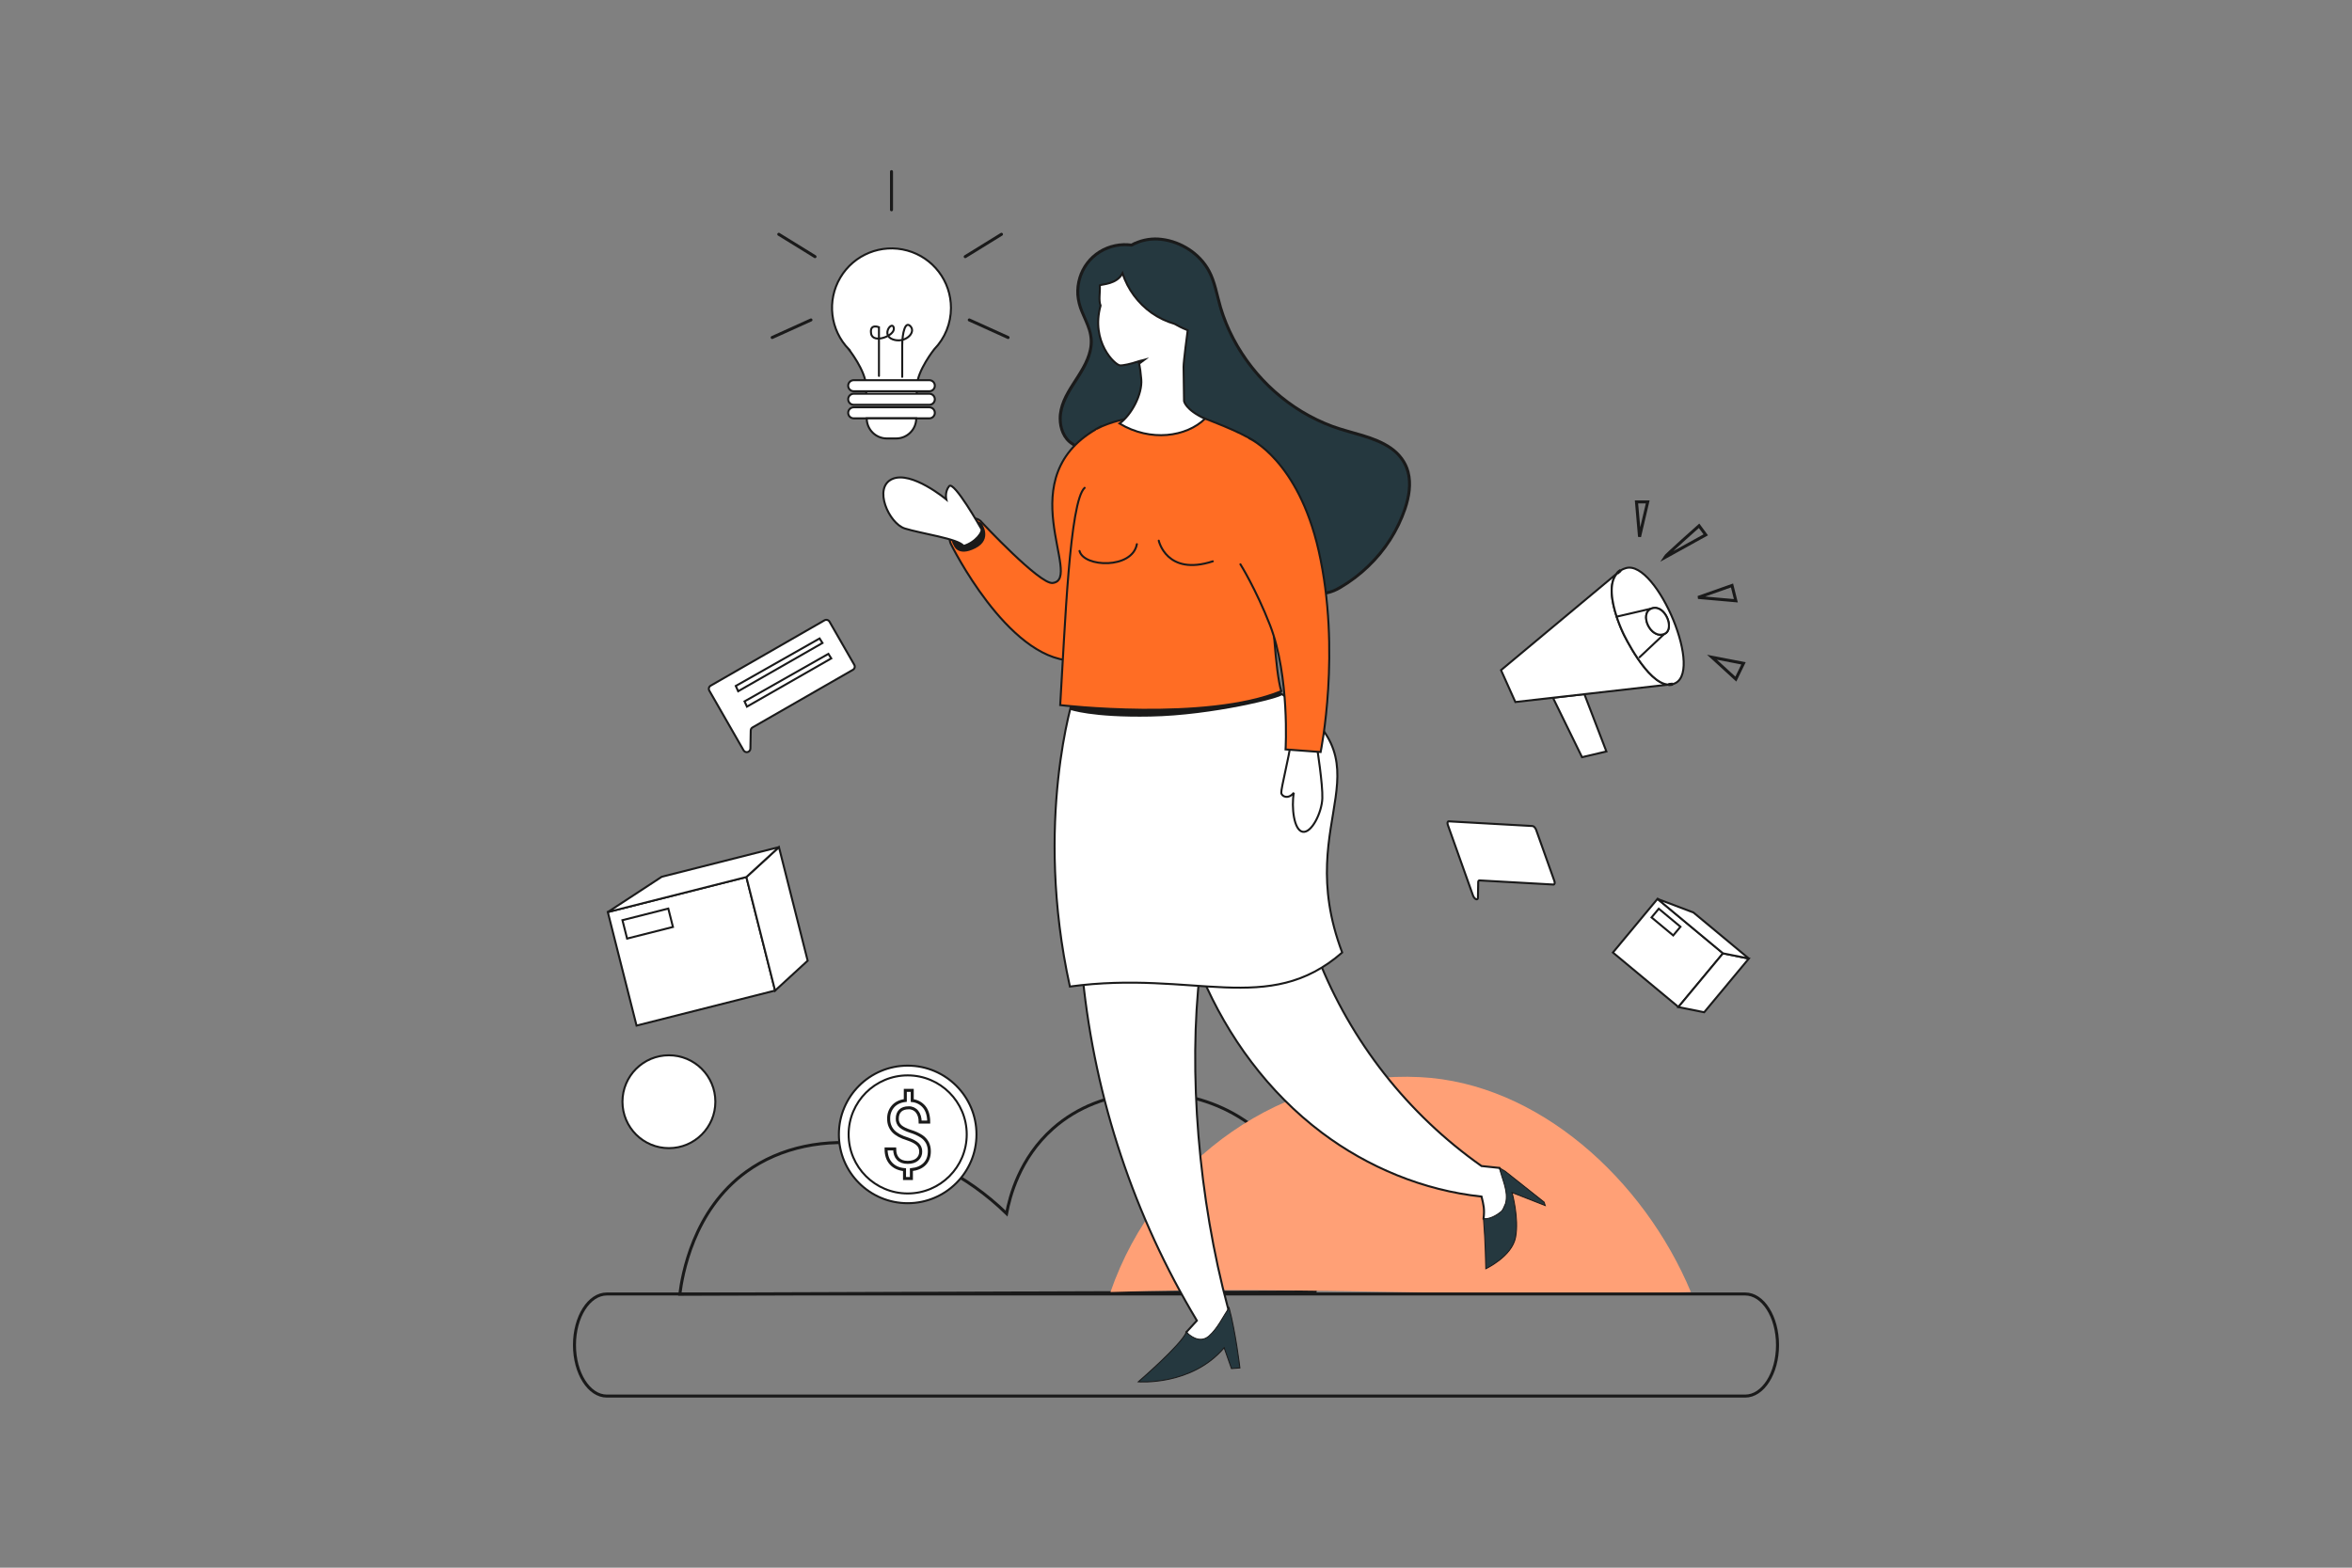 <?xml version="1.0" standalone="no"?><!DOCTYPE svg PUBLIC "-//W3C//DTD SVG 1.1//EN" "http://www.w3.org/Graphics/SVG/1.1/DTD/svg11.dtd"><svg height="1560" legacy-metrics="false" node-id="1" sillyvg="true" template-height="1560" template-width="2340" version="1.1" viewBox="0 0 2340 1560" width="2340" xmlns="http://www.w3.org/2000/svg" xmlns:xlink="http://www.w3.org/1999/xlink"><rect x="0" y="0" width="2340" height="1560" fill="#808080" stroke="none"/><defs node-id="69"></defs><path d="M 676.36 1287.79 C 678.73 1269.34 689.36 1204.38 742.66 1165.89 C 810.38 1116.97 921.09 1129.53 1001.43 1207.59 C 1004.57 1190.89 1014.27 1152.59 1047.43 1123.12 C 1096.87 1079.12 1172.51 1077.81 1227.07 1108.12 C 1287.36 1141.64 1320.47 1212.99 1308.34 1285.62 Z" fill="none" node-id="72" stroke="#1a1a1a" stroke-linecap="round" stroke-width="3" target-height="200.375" target-width="634.429" target-x="676.36" target-y="1087.415"></path><path d="M 1104.79 1285.71 C 1151.20 1152.05 1278.13 1065.19 1412.79 1071.84 C 1530.05 1077.64 1635.37 1173.45 1682.26 1285.71 C 1489.74 1292.36 1297.27 1279.05 1104.79 1285.71 Z" fill="#ffa076" fill-rule="nonzero" node-id="74" stroke="none" target-height="216.129" target-width="577.47" target-x="1104.79" target-y="1071.495"></path><path d="M 946.11 306.39 C 946.13 279.72 928.31 256.34 902.59 249.29 C 876.88 242.24 849.62 253.27 836.04 276.21 C 822.46 299.16 825.91 328.36 844.46 347.51 L 844.37 347.51 C 844.37 347.51 861.18 368.60 861.66 384.09 C 861.94 393.09 861.89 395.86 861.81 396.58 L 912.06 396.58 C 911.97 395.86 911.92 393.11 912.20 384.09 C 912.68 368.60 929.50 347.51 929.50 347.51 L 929.50 347.51 C 940.17 336.48 946.13 321.74 946.11 306.39 Z" fill="#ffffff" fill-rule="nonzero" node-id="76" stroke="#1a1a1a" stroke-linecap="round" stroke-width="2" target-height="149.394" target-width="118.281" target-x="827.829" target-y="247.186"></path><path d="M 861.81 396.56 L 861.66 396.56 C 861.66 396.56 861.74 397.08 861.81 396.56 Z" fill="#ffffff" fill-rule="nonzero" node-id="78" stroke="#1a1a1a" stroke-linecap="round" stroke-width="2" target-height="0.195" target-width="0.15" target-x="861.66" target-y="396.56"></path><path d="M 912.20 396.56 L 912.06 396.56 C 912.12 397.08 912.20 396.56 912.20 396.56 Z" fill="#ffffff" fill-rule="nonzero" node-id="80" stroke="#1a1a1a" stroke-linecap="round" stroke-width="2" target-height="0.195" target-width="0.14" target-x="912.06" target-y="396.56"></path><path d="M 874.47 374.07 L 874.47 325.60 C 874.47 325.60 864.91 321.66 866.69 332.06 C 868.47 342.46 890.77 334.13 889.27 326.35 C 887.77 318.57 876.27 333.28 888.15 337.69 C 900.03 342.10 911.48 331.31 906.05 324.94 C 900.62 318.57 897.71 331.31 897.61 343.50 L 897.61 375.00" fill="none" node-id="82" stroke="#1a1a1a" stroke-linecap="round" stroke-width="2" target-height="51.766" target-width="40.962" target-x="866.482" target-y="323.234"></path><path d="M 849.35 378.32 L 924.56 378.32 C 927.60 378.32 930.06 380.78 930.06 383.81 L 930.06 383.81 C 930.06 386.85 927.60 389.31 924.56 389.31 L 849.35 389.31 C 846.31 389.31 843.85 386.85 843.85 383.81 L 843.85 383.81 C 843.85 380.78 846.31 378.32 849.35 378.32 Z" fill="#ffffff" fill-rule="nonzero" node-id="84" stroke="#1a1a1a" stroke-linecap="round" stroke-width="2" target-height="10.99" target-width="86.21" target-x="843.85" target-y="378.32"></path><path d="M 849.35 391.81 L 924.56 391.81 C 927.60 391.81 930.06 394.27 930.06 397.31 L 930.06 397.31 C 930.06 400.34 927.60 402.80 924.56 402.80 L 849.35 402.80 C 846.31 402.80 843.85 400.34 843.85 397.31 L 843.85 397.31 C 843.85 394.27 846.31 391.81 849.35 391.81 Z" fill="#ffffff" fill-rule="nonzero" node-id="86" stroke="#1a1a1a" stroke-linecap="round" stroke-width="2" target-height="10.99" target-width="86.21" target-x="843.85" target-y="391.81"></path><path d="M 849.35 405.31 L 924.56 405.31 C 927.60 405.31 930.06 407.77 930.06 410.81 L 930.06 410.81 C 930.06 413.84 927.60 416.30 924.56 416.30 L 849.35 416.30 C 846.31 416.30 843.85 413.84 843.85 410.81 L 843.85 410.81 C 843.85 407.77 846.31 405.31 849.35 405.31 Z" fill="#ffffff" fill-rule="nonzero" node-id="88" stroke="#1a1a1a" stroke-linecap="round" stroke-width="2" target-height="10.99" target-width="86.21" target-x="843.85" target-y="405.31"></path><path d="M 862.34 416.30 L 911.56 416.30 L 911.56 416.30 L 911.56 416.30 C 911.56 427.35 902.61 436.30 891.56 436.30 L 882.31 436.30 C 871.26 436.30 862.31 427.35 862.31 416.30 L 862.31 416.30 L 862.31 416.30 Z" fill="#ffffff" fill-rule="nonzero" node-id="90" stroke="#1a1a1a" stroke-linecap="round" stroke-width="2" target-height="20" target-width="49.25" target-x="862.31" target-y="416.3"></path><path d="M 603.75 1389.24 L 1736.25 1389.24 C 1754.04 1389.24 1768.46 1366.50 1768.46 1338.44 L 1768.46 1338.44 C 1768.46 1310.38 1754.04 1287.64 1736.25 1287.64 L 603.75 1287.64 C 585.96 1287.64 571.54 1310.38 571.54 1338.44 L 571.54 1338.44 C 571.54 1366.50 586.00 1389.24 603.75 1389.24 Z" fill="none" node-id="92" stroke="#1a1a1a" stroke-linecap="round" stroke-width="3" target-height="101.6" target-width="1196.92" target-x="571.54" target-y="1287.64"></path><path d="M 1222.00 1302.68 L 1222.00 1301.95 L 1221.80 1302.03 C 1192.28 1192.60 1182.11 1065.76 1193.90 966.19 L 1077.24 973.00 C 1089.57 1093.67 1128.33 1210.14 1190.78 1314.12 L 1180.31 1325.57 C 1180.31 1325.57 1184.95 1339.11 1185.55 1340.06 C 1186.15 1341.01 1201.11 1336.61 1202.42 1335.06 C 1203.73 1333.51 1221.42 1318.31 1221.42 1317.83 C 1221.42 1317.35 1221.86 1306.00 1221.98 1302.76 L 1221.98 1302.76 Z" fill="#ffffff" fill-rule="nonzero" node-id="94" stroke="#1a1a1a" stroke-linecap="round" stroke-width="2" target-height="373.998" target-width="144.76" target-x="1077.24" target-y="966.19"></path><path d="M 1311.10 952.81 C 1343.92 1036.42 1400.53 1108.56 1473.94 1160.31 L 1491.94 1162.21 L 1500.94 1180.05 C 1500.94 1180.05 1501.48 1209.28 1500.94 1209.99 C 1500.40 1210.70 1491.14 1220.33 1491.14 1220.33 L 1475.98 1212.76 C 1477.15 1203.04 1475.98 1198.94 1473.98 1190.70 C 1416.26 1184.61 1360.73 1161.46 1315.21 1127.20 C 1261.62 1086.87 1221.55 1031.78 1195.88 971.83 Z" fill="#ffffff" fill-rule="nonzero" node-id="96" stroke="#1a1a1a" stroke-linecap="round" stroke-width="2" target-height="267.52" target-width="305.3" target-x="1195.88" target-y="952.81"></path><path d="M 1497.50 1165.53 L 1491.90 1162.21 C 1494.20 1173.53 1501.11 1185.40 1497.82 1197.66 C 1496.53 1200.18 1495.55 1203.66 1493.95 1205.22 C 1489.34 1209.22 1482.08 1213.43 1475.95 1212.76 C 1477.79 1234.76 1478.24 1262.52 1478.24 1262.52 C 1478.24 1262.52 1504.24 1250.37 1507.84 1231.24 C 1511.44 1212.11 1504.32 1186.68 1504.32 1186.68 L 1537.32 1199.62 L 1536.23 1196.23 Z" fill="#25383f" fill-rule="nonzero" node-id="98" stroke="#1a1a1a" stroke-linecap="round" stroke-width="1" target-height="100.31" target-width="61.37" target-x="1475.95" target-y="1162.21"></path><path d="M 1129.24 242.17 C 1155.54 229.73 1191.24 245.17 1203.97 271.92 C 1208.49 281.42 1210.40 291.92 1213.17 302.05 C 1229.06 360.35 1276.17 409.13 1333.87 427.05 C 1357.87 434.52 1386.87 439.50 1398.08 462.05 C 1405.08 476.05 1402.51 493.05 1397.33 507.80 C 1385.79 540.80 1361.43 568.88 1330.92 585.99 C 1265.58 622.63 1068.08 442.36 1068.08 442.36 C 1056.45 436.23 1052.78 420.65 1055.80 407.86 C 1058.82 395.07 1066.86 384.16 1073.80 373.01 C 1080.74 361.86 1086.95 349.22 1085.55 336.15 C 1084.25 324.09 1076.70 313.63 1073.67 301.89 C 1069.75 286.72 1073.69 270.59 1084.18 258.94 C 1094.67 247.29 1110.30 241.68 1125.80 244.00 Z" fill="#25383f" fill-rule="nonzero" node-id="100" stroke="none" target-height="353.048" target-width="347.534" target-x="1054.809" target-y="237.856"></path><path d="M 1130.00 243.47 C 1148.10 235.02 1169.86 240.20 1185.34 251.78 C 1193.72 258.00 1200.23 266.40 1204.16 276.07 C 1208.88 287.86 1210.74 300.59 1214.84 312.61 C 1221.95 333.22 1232.67 352.39 1246.52 369.22 C 1260.36 386.14 1277.04 400.51 1295.81 411.70 C 1305.20 417.27 1315.08 421.98 1325.32 425.75 C 1335.26 429.40 1345.57 431.91 1355.67 435.06 C 1365.32 438.06 1375.03 441.59 1383.35 447.46 C 1392.22 453.52 1398.29 462.89 1400.19 473.46 C 1402.39 486.08 1399.09 499.16 1394.61 510.92 C 1390.46 521.73 1384.96 531.98 1378.26 541.42 C 1371.62 550.81 1363.90 559.38 1355.26 566.97 C 1347.30 574.14 1338.48 580.30 1329.00 585.31 C 1320.90 589.44 1311.43 589.91 1302.53 589.00 C 1291.06 587.83 1279.84 584.31 1269.14 580.15 C 1256.09 574.95 1243.42 568.85 1231.21 561.90 C 1217.83 554.43 1204.83 546.29 1192.09 537.79 C 1179.09 529.13 1166.44 520.08 1153.95 510.79 C 1142.51 502.26 1131.24 493.52 1120.13 484.55 C 1110.91 477.13 1101.79 469.59 1092.76 461.92 C 1086.76 456.84 1080.83 451.70 1074.98 446.51 C 1073.45 445.18 1071.93 443.82 1070.40 442.43 C 1068.73 440.93 1066.75 439.96 1065.05 438.48 C 1057.41 431.81 1055.19 420.48 1056.77 410.78 C 1058.83 398.19 1066.50 387.34 1073.22 376.78 C 1080.11 365.98 1086.91 354.08 1087.22 340.93 C 1087.57 328.00 1080.28 317.16 1076.22 305.34 C 1072.38 294.09 1073.01 281.79 1078.00 271.00 C 1082.97 260.31 1091.95 252.02 1103.00 247.92 C 1108.17 245.97 1113.64 244.96 1119.16 244.92 C 1120.48 244.92 1121.80 244.98 1123.16 245.10 C 1124.28 245.19 1125.52 245.61 1126.58 245.18 C 1127.75 244.64 1128.88 244.04 1129.99 243.39 C 1131.70 242.49 1130.18 239.90 1128.47 240.80 L 1125.03 242.61 L 1126.19 242.46 C 1114.69 240.84 1102.99 243.32 1093.13 249.46 C 1083.40 255.59 1076.21 265.04 1072.90 276.06 C 1071.19 281.66 1070.50 287.52 1070.84 293.36 C 1071.32 299.42 1072.81 305.36 1075.23 310.94 C 1077.64 316.83 1080.55 322.53 1082.43 328.62 C 1084.40 334.84 1084.72 341.47 1083.37 347.86 C 1078.07 372.70 1053.05 390.41 1053.28 416.86 C 1053.37 426.69 1057.15 437.12 1065.72 442.63 C 1066.79 443.27 1067.79 444.01 1068.72 444.84 C 1073.08 448.75 1077.48 452.61 1081.91 456.44 C 1089.81 463.29 1097.81 470.04 1105.91 476.69 C 1116.48 485.40 1127.19 493.95 1138.04 502.33 C 1150.23 511.73 1162.62 520.87 1175.19 529.74 C 1188.14 538.83 1201.34 547.58 1214.89 555.74 C 1227.52 563.53 1240.58 570.61 1254.00 576.94 C 1265.59 582.28 1277.59 587.02 1290.00 589.94 C 1299.89 592.22 1310.36 593.43 1320.41 591.40 C 1325.37 590.31 1330.10 588.39 1334.41 585.71 C 1344.39 579.81 1353.66 572.79 1362.03 564.77 C 1378.91 548.73 1391.67 528.86 1399.22 506.83 C 1403.22 494.91 1405.53 481.66 1402.31 469.28 C 1399.63 458.95 1392.97 450.51 1384.31 444.52 C 1366.93 432.58 1345.05 429.92 1325.64 422.72 C 1304.84 414.92 1285.67 403.31 1269.12 388.49 C 1252.53 373.74 1238.73 356.12 1228.37 336.49 C 1223.17 326.61 1218.93 316.25 1215.73 305.55 C 1212.03 293.17 1210.19 280.00 1203.92 268.55 C 1194.37 251.08 1175.55 239.08 1155.92 236.72 C 1146.56 235.53 1137.06 236.98 1128.48 240.91 C 1126.74 241.69 1128.26 244.28 1130.00 243.47 Z" fill="#1a1a1a" fill-rule="nonzero" node-id="102" stroke="none" target-height="356.096" target-width="350.549" target-x="1053.28" target-y="236.344"></path><path d="M 946.11 541.52 C 946.11 541.52 1002.00 655.07 1065.87 657.36 C 1102.87 658.68 1126.55 600.42 1126.55 600.42 L 1094.83 424.70 C 1001.69 473.93 1078.94 576.57 1047.21 580.13 C 1034.38 581.57 976.76 519.77 976.76 519.77 C 967.21 507.41 938.52 526.30 946.11 541.52 Z" fill="#ff6d24" fill-rule="nonzero" node-id="104" stroke="#1a1a1a" stroke-linecap="round" stroke-width="2" target-height="232.66" target-width="181.712" target-x="944.838" target-y="424.7"></path><path d="M 948.85 542.61 C 948.85 542.61 952.51 554.61 970.33 545.61 C 988.15 536.61 976.57 520.48 976.57 520.48 C 976.57 520.48 967.12 513.48 954.57 524.04 C 942.02 534.60 948.85 542.61 948.85 542.61 Z" fill="#1a1a1a" fill-rule="nonzero" node-id="106" stroke="none" target-height="30.757" target-width="33.219" target-x="947.006" target-y="518.192"></path><path d="M 1068.34 692.62 C 1068.34 692.62 1028.06 817.01 1064.44 981.71 C 1187.84 964.93 1261.90 1012.01 1335.33 947.85 C 1283.33 810.23 1391.69 761.05 1269.79 687.35 C 1203.69 674.15 1068.34 692.62 1068.34 692.62 Z" fill="#ffffff" fill-rule="nonzero" node-id="108" stroke="#1a1a1a" stroke-linecap="round" stroke-width="2" target-height="300.234" target-width="286.056" target-x="1049.274" target-y="682.605"></path><path d="M 1064.57 706.32 C 1064.57 706.32 1086.00 714.18 1144.57 713.05 C 1206.35 711.87 1275.86 694.12 1275.38 691.53 C 1274.69 687.77 1266.84 687.58 1258.63 687.45 C 1214.14 686.73 1069.37 690.00 1068.77 690.00 C 1068.17 690.00 1064.57 706.32 1064.57 706.32 Z" fill="#1a1a1a" fill-rule="nonzero" node-id="110" stroke="none" target-height="25.794" target-width="210.81" target-x="1064.57" target-y="687.348"></path><path d="M 1079.10 485.43 C 1064.10 499.05 1059.66 622.85 1054.79 701.65 C 1054.79 701.65 1199.64 718.65 1274.73 687.77 C 1262.86 649.28 1262.83 449.48 1248.58 439.50 C 1234.33 429.52 1196.81 415.77 1196.81 415.77 L 1122.81 416.33 C 1122.81 416.33 1104.72 419.41 1091.17 426.72" fill="#ff6d24" fill-rule="nonzero" node-id="112" stroke="#1a1a1a" stroke-linecap="round" stroke-width="2" target-height="290.519" target-width="219.94" target-x="1054.79" target-y="415.77"></path><path d="M 1198.82 416.73 C 1180.41 434.66 1144.82 440.09 1113.82 421.45 C 1125.62 412.95 1136.69 392.33 1135.43 377.45 C 1134.17 362.57 1132.62 359.60 1132.62 359.60 C 1124.91 362.24 1116.95 363.85 1114.29 363.60 C 1109.10 363.13 1085.03 340.00 1094.94 304.13 C 1092.82 298.64 1094.63 291.13 1094.20 283.87 C 1096.61 282.70 1111.20 282.87 1116.77 271.93 C 1121.96 287.88 1132.16 301.72 1145.84 311.42 C 1152.77 316.27 1160.45 319.94 1168.57 322.30 C 1178.75 327.92 1177.76 326.73 1181.64 328.67 C 1181.15 332.32 1177.47 360.14 1177.54 365.01 L 1178.01 399.01 C 1178.01 399.01 1179.00 407.52 1198.82 416.73 Z" fill="#ffffff" fill-rule="nonzero" node-id="114" stroke="#1a1a1a" stroke-linecap="round" stroke-width="2" target-height="161.14" target-width="106.248" target-x="1092.572" target-y="271.93"></path><path d="M 1310.38 744.33 C 1310.38 744.33 1316.14 780.68 1315.58 794.59 C 1315.02 808.50 1305.04 829.14 1296.13 827.72 C 1287.22 826.30 1284.72 803.14 1287.21 788.88 C 1281.87 795.65 1275.10 792.80 1274.74 788.88 C 1274.38 784.96 1283.06 750.39 1283.74 741.48 C 1299.45 740.41 1310.38 744.33 1310.38 744.33 Z" fill="#ffffff" fill-rule="nonzero" node-id="116" stroke="#1a1a1a" stroke-linecap="round" stroke-width="2" target-height="86.414" target-width="40.859" target-x="1274.74" target-y="741.306"></path><path d="M 1243.00 436.29 C 1243.00 436.29 1291.47 457.85 1311.91 547.92 C 1334.54 647.66 1313.91 748.32 1313.91 748.32 L 1279.00 745.75 C 1279.00 745.75 1283.28 673.37 1263.57 622.15 C 1249.27 585.65 1234.09 561.53 1234.09 561.53" fill="#ff6d24" fill-rule="nonzero" node-id="118" stroke="#1a1a1a" stroke-linecap="round" stroke-width="2" target-height="312.03" target-width="88.392" target-x="1234.09" target-y="436.29"></path><path d="M 1074.00 548.27 C 1078.28 564.66 1126.51 566.44 1131.06 541.52" fill="#ff6d24" fill-rule="nonzero" node-id="120" stroke="#1a1a1a" stroke-linecap="round" stroke-width="2" target-height="18.88" target-width="57.06" target-x="1074" target-y="541.52"></path><path d="M 1152.84 538.00 C 1152.84 538.00 1160.65 573.58 1206.63 558.56" fill="#ff6d24" fill-rule="nonzero" node-id="122" stroke="#1a1a1a" stroke-linecap="round" stroke-width="2" target-height="24.214" target-width="53.79" target-x="1152.84" target-y="538"></path><path d="M 976.05 525.83 C 976.05 525.83 949.00 478.07 944.32 483.77 C 939.64 489.47 941.47 497.00 941.47 497.00 C 941.47 497.00 906.90 468.13 887.65 476.68 C 868.40 485.23 884.44 520.88 900.13 525.87 C 915.82 530.86 954.00 536.17 958.58 543.30 C 970.51 539.94 978.79 528.62 976.05 525.83 Z" fill="#ffffff" fill-rule="nonzero" node-id="124" stroke="#1a1a1a" stroke-linecap="round" stroke-width="2" target-height="68.183" target-width="97.713" target-x="878.843" target-y="475.117"></path><path d="M 1202.79 1329.46 C 1195.70 1335.64 1187.04 1332.38 1180.31 1325.60 C 1175.16 1338.26 1132.49 1375.03 1132.49 1375.03 C 1132.49 1375.03 1185.42 1379.42 1217.90 1341.16 L 1225.18 1361.85 L 1233.58 1361.23 C 1233.58 1361.23 1229.29 1325.15 1222.86 1301.43 C 1216.46 1310.37 1211.68 1321.64 1202.79 1329.46 Z" fill="#25383f" fill-rule="nonzero" node-id="126" stroke="#1a1a1a" stroke-linecap="round" stroke-width="1" target-height="73.748" target-width="101.09" target-x="1132.49" target-y="1301.43"></path><path d="M 1143.17 355.75 L 1132.45 358.57 L 1133.90 362.70 L 1143.17 355.75 Z" fill="#1a1a1a" fill-rule="nonzero" node-id="128" stroke="none" target-height="6.95" target-width="10.72" target-x="1132.45" target-y="355.75"></path><path d="M 1598.20 747.77 L 1573.97 753.47 L 1545.04 694.32 L 1576.30 690.76 L 1598.20 747.77 Z" fill="#ffffff" fill-rule="nonzero" node-id="130" stroke="#1a1a1a" stroke-linecap="round" stroke-width="2" target-height="62.71" target-width="53.16" target-x="1545.04" target-y="690.76"></path><path d="M 1660.00 681.24 L 1576.35 690.76 L 1545.00 694.32 L 1507.63 698.57 L 1493.37 666.85 L 1608.80 570.56 C 1593.80 587.08 1615.03 630.38 1615.03 630.38 C 1615.03 630.38 1638.70 680.32 1660.00 681.24 Z" fill="#ffffff" fill-rule="nonzero" node-id="132" stroke="#1a1a1a" stroke-linecap="round" stroke-width="2" target-height="128.01" target-width="166.63" target-x="1493.37" target-y="570.56"></path><path d="M 1617.81 565.27 C 1615.89 565.78 1614.05 566.57 1612.36 567.62 L 1608.84 570.56 C 1599.95 580.37 1603.84 599.62 1608.42 613.64 C 1610.29 619.35 1612.51 624.94 1615.07 630.38 C 1615.07 630.38 1638.70 680.32 1659.95 681.24 L 1664.14 680.76 C 1697.05 672.68 1648.34 557.00 1617.81 565.27 Z M 1655.81 630.85 C 1642.08 636.38 1630.50 610.36 1643.15 605.55 C 1656.34 600.52 1666.91 626.37 1655.77 630.85 Z" fill="#ffffff" fill-rule="nonzero" node-id="134" stroke="#1a1a1a" stroke-linecap="round" stroke-width="2" target-height="116.359" target-width="71.579" target-x="1603.504" target-y="564.881"></path><path d="M 1612.36 567.62 L 1608.84 570.56 C 1609.87 569.42 1611.05 568.43 1612.36 567.62 Z" fill="none" node-id="136" stroke="#1a1a1a" stroke-linecap="round" stroke-width="3" target-height="2.94" target-width="3.52" target-x="1608.84" target-y="567.62"></path><path d="M 1664.14 680.76 C 1662.78 681.15 1661.36 681.31 1659.95 681.24 Z" fill="none" node-id="138" stroke="#1a1a1a" stroke-linecap="round" stroke-width="3" target-height="0.48" target-width="4.19" target-x="1659.95" target-y="680.76"></path><path d="M 1655.77 630.85 L 1631.17 654.02" fill="#ffffff" fill-rule="nonzero" node-id="140" stroke="#1a1a1a" stroke-linecap="round" stroke-width="2" target-height="23.17" target-width="24.6" target-x="1631.17" target-y="630.85"></path><path d="M 1643.11 605.55 L 1608.42 613.64" fill="#ffffff" fill-rule="nonzero" node-id="142" stroke="#1a1a1a" stroke-linecap="round" stroke-width="2" target-height="8.09" target-width="34.69" target-x="1608.42" target-y="605.55"></path><path d="M 1655.77 630.85 C 1642.04 636.38 1630.46 610.36 1643.11 605.55 C 1656.34 600.52 1666.91 626.37 1655.77 630.85 Z" fill="#ffffff" fill-rule="nonzero" node-id="144" stroke="#1a1a1a" stroke-linecap="round" stroke-width="2" target-height="26.664" target-width="22.733" target-x="1637.704" target-y="604.939"></path><path d="M 1655.77 555.05 C 1657.13 552.67 1690.40 523.21 1690.40 523.21 L 1697.05 532.21 Z" fill="none" node-id="146" stroke="#1a1a1a" stroke-linecap="round" stroke-width="3" target-height="31.84" target-width="41.28" target-x="1655.77" target-y="523.21"></path><path d="M 1689.45 594.50 L 1723.19 582.61 L 1726.99 597.82 L 1689.45 594.50 Z" fill="none" node-id="148" stroke="#1a1a1a" stroke-linecap="round" stroke-width="3" target-height="15.21" target-width="37.54" target-x="1689.45" target-y="582.61"></path><path d="M 1703.23 654.02 L 1734.60 660.08 L 1726.99 675.76 L 1703.23 654.02 Z" fill="none" node-id="150" stroke="#1a1a1a" stroke-linecap="round" stroke-width="3" target-height="21.74" target-width="31.37" target-x="1703.23" target-y="654.02"></path><path d="M 1631.17 534.14 L 1639.30 499.44 L 1628.14 499.44 L 1631.17 534.14 Z" fill="none" node-id="152" stroke="#1a1a1a" stroke-linecap="round" stroke-width="3" target-height="34.7" target-width="11.16" target-x="1628.14" target-y="499.44"></path><path d="M 604.71 907.57 L 742.58 872.69 L 771.17 985.68 L 633.30 1020.56 Z" fill="#ffffff" fill-rule="nonzero" node-id="154" stroke="#1a1a1a" stroke-linecap="round" stroke-width="2" target-height="147.877" target-width="166.465" target-x="604.708" target-y="872.687"></path><path d="M 771.12 985.75 L 803.54 955.98 L 774.96 842.98 L 742.54 872.75 L 771.12 985.75 Z" fill="#ffffff" fill-rule="nonzero" node-id="156" stroke="#1a1a1a" stroke-linecap="round" stroke-width="2" target-height="142.77" target-width="61" target-x="742.54" target-y="842.98"></path><path d="M 604.66 907.63 L 658.39 872.47 L 774.96 842.98 L 742.54 872.75 L 604.66 907.63 Z" fill="#ffffff" fill-rule="nonzero" node-id="158" stroke="#1a1a1a" stroke-linecap="round" stroke-width="2" target-height="64.65" target-width="170.3" target-x="604.66" target-y="842.98"></path><path d="M 619.27 915.66 L 664.88 904.11 L 669.51 922.43 L 623.90 933.97 Z" fill="#ffffff" fill-rule="nonzero" node-id="160" stroke="#1a1a1a" stroke-linecap="round" stroke-width="2" target-height="29.855" target-width="50.246" target-x="619.268" target-y="904.115"></path><path d="M 1649.11 894.41 L 1714.32 948.61 L 1669.90 1002.06 L 1604.68 947.86 Z" fill="#ffffff" fill-rule="nonzero" node-id="162" stroke="#1a1a1a" stroke-linecap="round" stroke-width="2" target-height="107.652" target-width="109.639" target-x="1604.685" target-y="894.411"></path><path d="M 1669.76 1002.12 L 1695.49 1007.29 L 1739.92 953.85 L 1714.19 948.67 L 1669.76 1002.12 Z" fill="#ffffff" fill-rule="nonzero" node-id="164" stroke="#1a1a1a" stroke-linecap="round" stroke-width="2" target-height="58.62" target-width="70.16" target-x="1669.76" target-y="948.67"></path><path d="M 1648.97 894.47 L 1684.79 908.02 L 1739.92 953.85 L 1714.19 948.67 L 1648.97 894.47 Z" fill="#ffffff" fill-rule="nonzero" node-id="166" stroke="#1a1a1a" stroke-linecap="round" stroke-width="2" target-height="59.38" target-width="90.95" target-x="1648.97" target-y="894.47"></path><path d="M 1650.31 904.26 L 1671.89 922.19 L 1664.69 930.85 L 1643.12 912.92 Z" fill="#ffffff" fill-rule="nonzero" node-id="168" stroke="#1a1a1a" stroke-linecap="round" stroke-width="2" target-height="26.589" target-width="28.769" target-x="1643.117" target-y="904.256"></path><path d="M 971.49 1128.86 C 971.49 1166.66 940.85 1197.30 903.05 1197.30 C 865.25 1197.30 834.61 1166.66 834.61 1128.86 C 834.61 1091.06 865.25 1060.42 903.05 1060.42 C 940.85 1060.42 971.49 1091.06 971.49 1128.86 Z" fill="#ffffff" fill-rule="nonzero" node-id="170" stroke="#1a1a1a" stroke-linecap="round" stroke-width="2" target-height="136.88" target-width="136.88" target-x="834.61" target-y="1060.42"></path><path d="M 961.80 1128.86 C 961.80 1161.31 935.50 1187.61 903.05 1187.61 C 870.60 1187.61 844.30 1161.31 844.30 1128.86 C 844.30 1096.41 870.60 1070.11 903.05 1070.11 C 935.50 1070.11 961.80 1096.41 961.80 1128.86 Z" fill="#ffffff" fill-rule="nonzero" node-id="172" stroke="#1a1a1a" stroke-linecap="round" stroke-width="2" target-height="117.5" target-width="117.5" target-x="844.3" target-y="1070.11"></path><path d="M 916.00 1145.81 C 916.05 1143.11 914.96 1140.51 913.00 1138.65 C 911.00 1136.71 907.67 1134.95 903.00 1133.38 C 896.44 1131.38 891.66 1128.77 888.66 1125.55 C 885.61 1122.21 883.99 1117.80 884.15 1113.28 C 883.97 1108.72 885.55 1104.27 888.56 1100.85 C 891.50 1097.62 895.54 1095.69 900.69 1095.08 L 900.69 1085.00 L 907.58 1085.00 L 907.58 1095.17 C 912.32 1095.64 916.67 1097.98 919.66 1101.68 C 922.54 1105.32 923.98 1110.29 923.98 1116.60 L 915.48 1116.60 C 915.48 1112.25 914.45 1108.79 912.38 1106.22 C 910.37 1103.68 907.26 1102.25 904.02 1102.37 C 900.35 1102.37 897.55 1103.32 895.61 1105.22 C 893.67 1107.12 892.70 1109.76 892.70 1113.16 C 892.57 1116.00 893.69 1118.75 895.77 1120.68 C 897.82 1122.55 901.19 1124.24 905.89 1125.77 C 909.77 1126.91 913.48 1128.59 916.89 1130.77 C 919.33 1132.39 921.32 1134.59 922.71 1137.17 C 924.01 1139.83 924.65 1142.76 924.58 1145.72 C 924.58 1150.93 923.02 1155.12 919.89 1158.29 C 916.76 1161.46 912.38 1163.34 906.75 1163.93 L 906.75 1172.75 L 899.91 1172.75 L 899.91 1163.93 C 894.18 1163.40 889.69 1161.36 886.44 1157.80 C 883.19 1154.24 881.57 1149.41 881.56 1143.32 L 890.11 1143.32 C 890.11 1147.60 891.23 1150.90 893.48 1153.21 C 895.73 1155.52 898.92 1156.68 903.05 1156.67 C 907.05 1156.67 910.22 1155.70 912.57 1153.76 C 914.88 1151.78 916.15 1148.85 916.00 1145.81 Z" fill="#ffffff" fill-rule="nonzero" node-id="174" stroke="#1a1a1a" stroke-linecap="round" stroke-width="3" target-height="87.75" target-width="43.02" target-x="881.56" target-y="1085"></path><path d="M 739.72 746.54 L 705.72 687.29 C 705.23 686.45 705.09 685.45 705.34 684.51 C 705.59 683.57 706.21 682.77 707.06 682.29 L 820.27 617.29 C 821.11 616.80 822.11 616.66 823.05 616.92 C 823.99 617.17 824.79 617.79 825.27 618.63 L 849.90 661.51 C 850.39 662.35 850.53 663.35 850.27 664.29 C 850.02 665.23 849.40 666.03 848.56 666.51 L 748.73 723.84 C 747.62 724.48 746.93 725.65 746.91 726.93 L 746.57 744.82 C 746.57 746.49 745.44 747.95 743.82 748.35 C 742.20 748.76 740.51 748.01 739.72 746.54 Z" fill="#ffffff" fill-rule="nonzero" node-id="176" stroke="#1a1a1a" stroke-linecap="round" stroke-width="2" target-height="131.624" target-width="145.114" target-x="705.251" target-y="616.825"></path><path d="M 732.02 682.59 L 815.43 635.34 L 818.28 639.85 L 734.40 687.85 L 732.02 682.59 Z" fill="#ffffff" fill-rule="nonzero" node-id="178" stroke="#1a1a1a" stroke-linecap="round" stroke-width="2" target-height="52.51" target-width="86.26" target-x="732.02" target-y="635.34"></path><path d="M 740.75 697.92 L 824.16 650.66 L 827.01 655.18 L 743.13 703.18 L 740.75 697.92 Z" fill="#ffffff" fill-rule="nonzero" node-id="180" stroke="#1a1a1a" stroke-linecap="round" stroke-width="2" target-height="52.52" target-width="86.26" target-x="740.75" target-y="650.66"></path><path d="M 1465.46 891.06 L 1440.46 820.92 C 1439.72 818.86 1440.16 817.25 1441.46 817.32 L 1524.67 821.98 C 1525.95 822.05 1527.58 823.78 1528.32 825.84 L 1546.42 876.60 C 1547.16 878.66 1546.72 880.28 1545.42 880.21 L 1472.00 876.10 C 1471.19 876.05 1470.68 876.70 1470.66 877.80 L 1470.41 893.22 C 1470.39 896.40 1466.81 894.84 1465.46 891.06 Z" fill="#ffffff" fill-rule="nonzero" node-id="182" stroke="#1a1a1a" stroke-linecap="round" stroke-width="2" target-height="77.593" target-width="106.652" target-x="1440.114" target-y="817.32"></path><path d="M 810.87 255.39 L 774.81 233.13" fill="none" node-id="184" stroke="#1a1a1a" stroke-linecap="round" stroke-width="3" target-height="22.26" target-width="36.06" target-x="774.81" target-y="233.13"></path><path d="M 806.84 318.37 L 768.23 335.85" fill="none" node-id="186" stroke="#1a1a1a" stroke-linecap="round" stroke-width="3" target-height="17.48" target-width="38.61" target-x="768.23" target-y="318.37"></path><path d="M 960.30 255.39 L 996.36 233.13" fill="none" node-id="188" stroke="#1a1a1a" stroke-linecap="round" stroke-width="3" target-height="22.26" target-width="36.06" target-x="960.3" target-y="233.13"></path><path d="M 964.34 318.37 L 1002.94 335.85" fill="none" node-id="190" stroke="#1a1a1a" stroke-linecap="round" stroke-width="3" target-height="17.48" target-width="38.6" target-x="964.34" target-y="318.37"></path><path d="M 886.95 208.78 L 886.95 170.76" fill="none" node-id="192" stroke="#1a1a1a" stroke-linecap="round" stroke-width="3" target-height="38.02" target-width="0" target-x="886.95" target-y="170.76"></path><path d="M 711.71 1096.31 C 711.71 1121.83 691.02 1142.52 665.50 1142.52 C 639.98 1142.52 619.29 1121.83 619.29 1096.31 C 619.29 1070.79 639.98 1050.10 665.50 1050.10 C 691.02 1050.10 711.71 1070.79 711.71 1096.31 Z" fill="#ffffff" fill-rule="nonzero" node-id="194" stroke="#1a1a1a" stroke-linecap="round" stroke-width="2" target-height="92.42" target-width="92.42" target-x="619.29" target-y="1050.1"></path></svg>